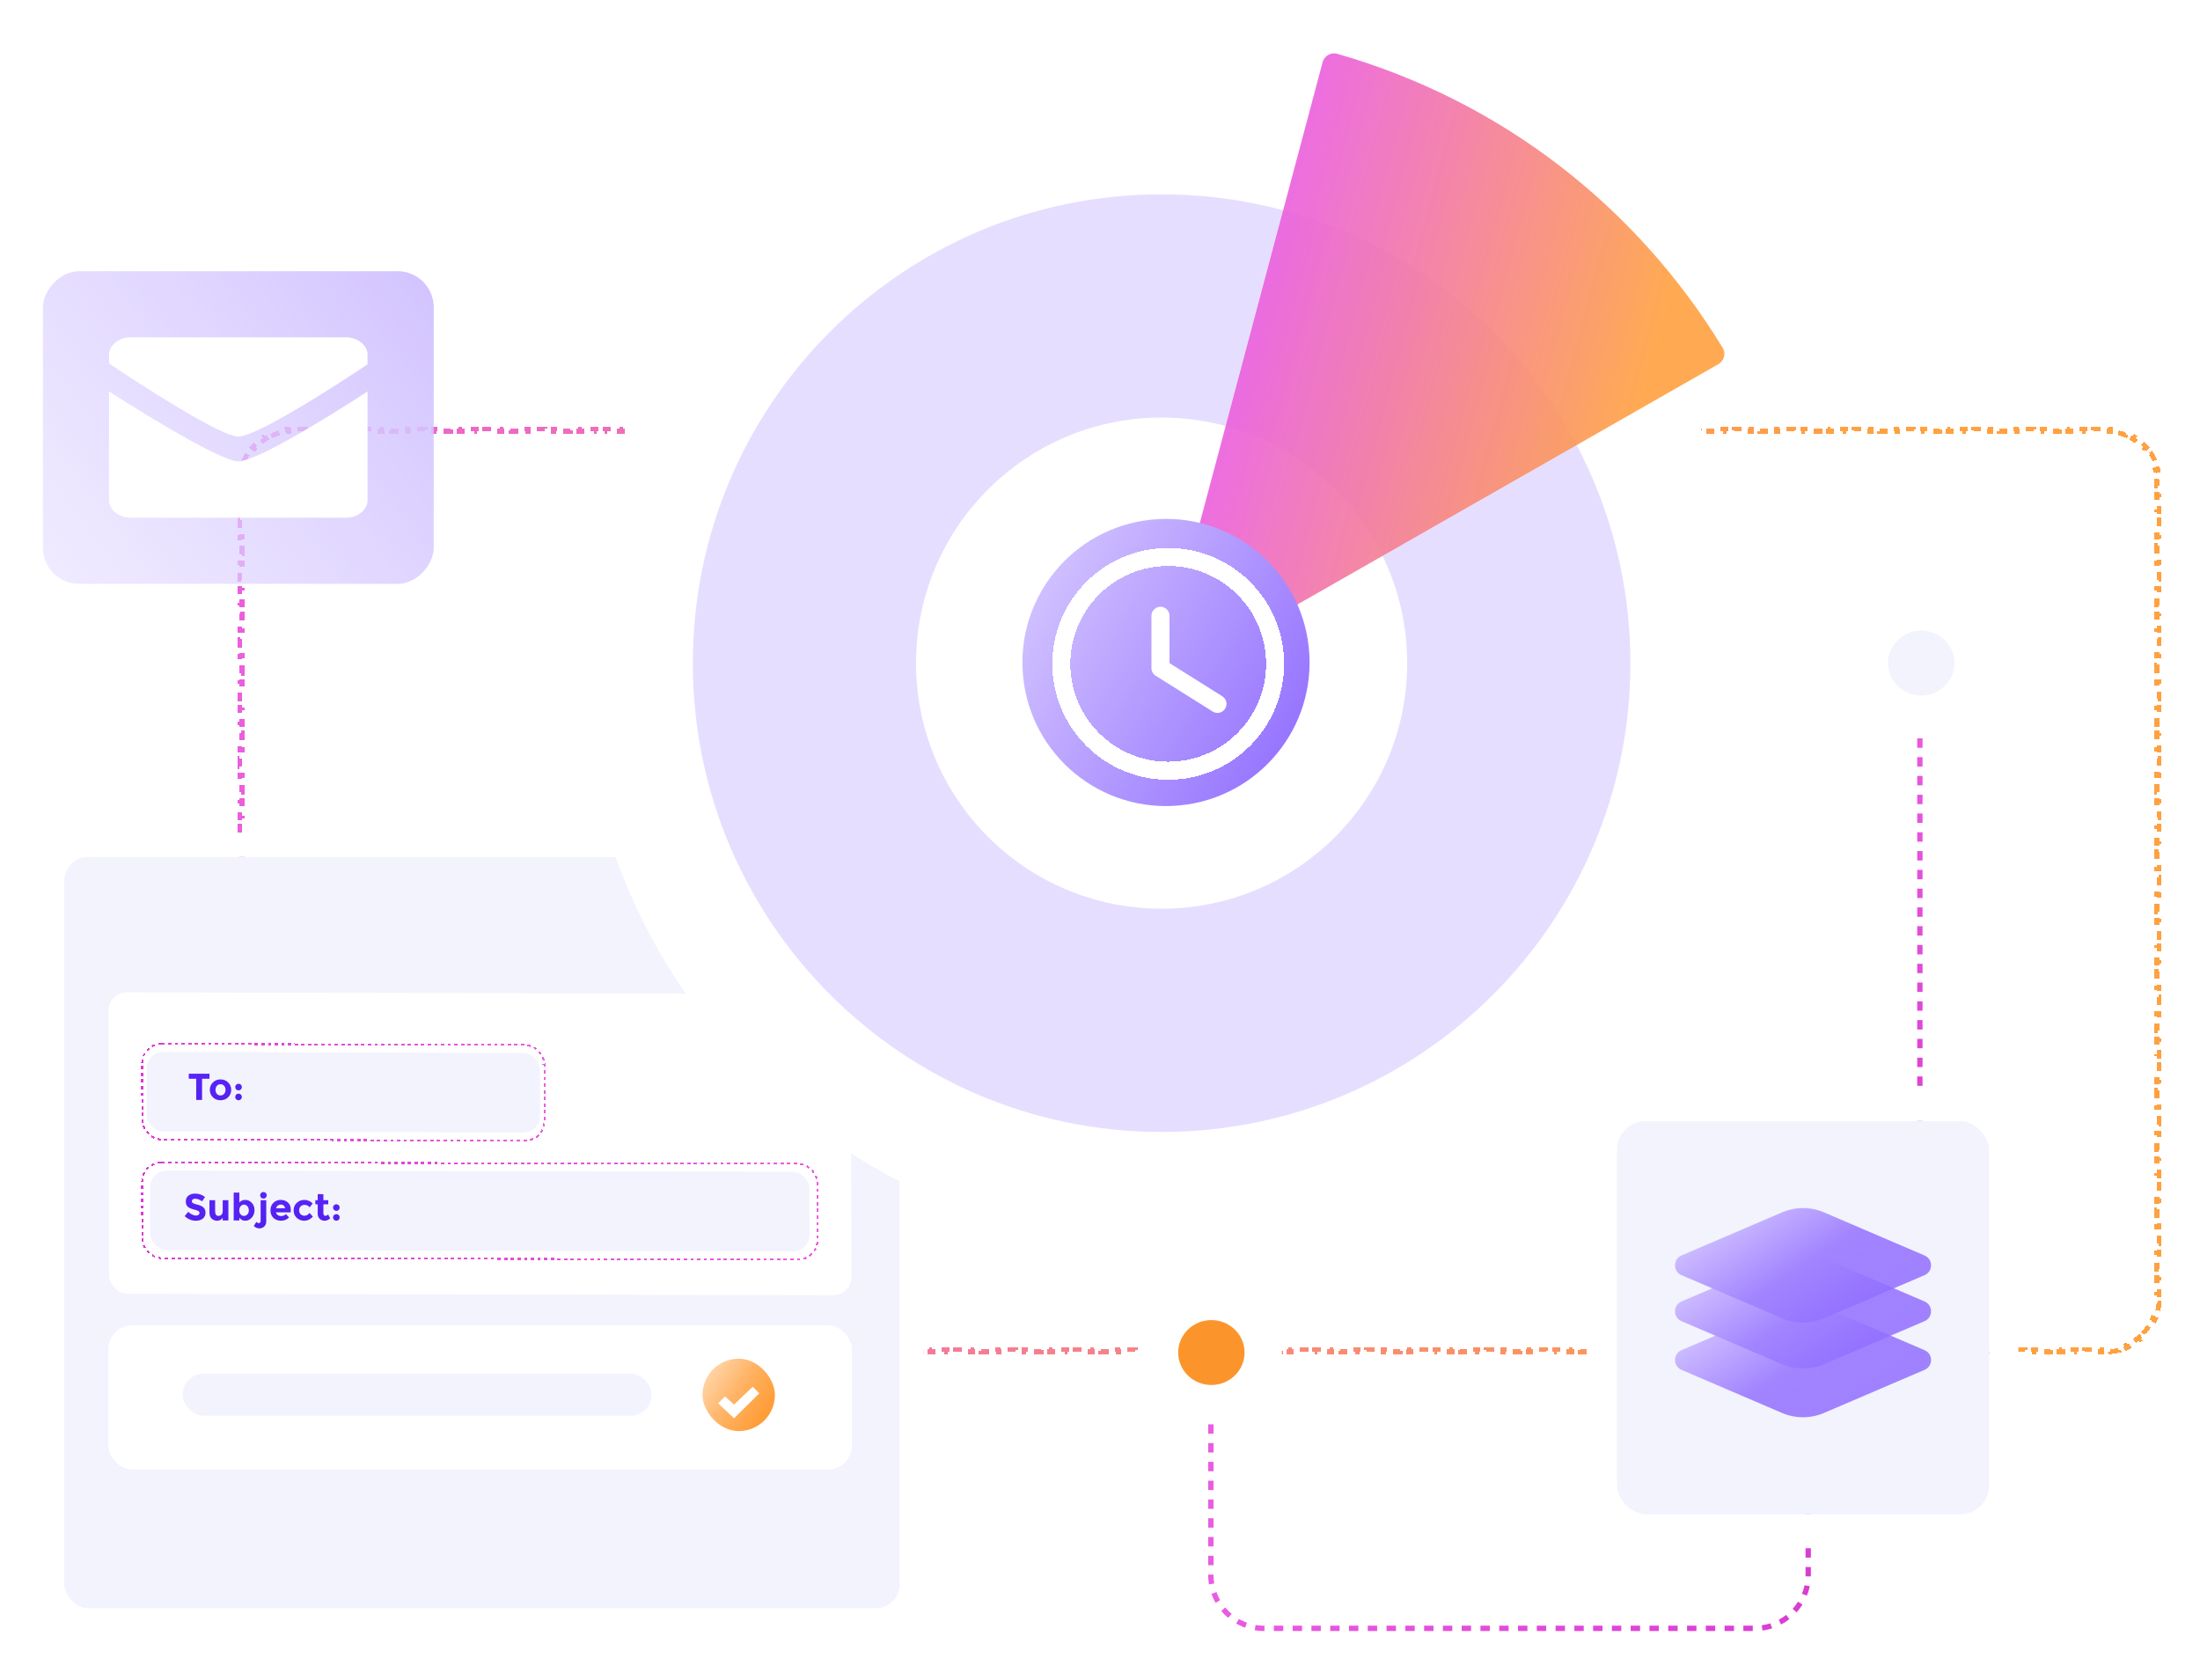 <svg width="410" height="313" viewBox="0 0 410 313" fill="none" xmlns="http://www.w3.org/2000/svg">
<g filter="url(#filter0_d_332_979)">
<path d="M44.934 244.368C44.816 243.872 44.735 243.361 44.694 242.839L45.145 242.804C45.126 242.56 45.116 242.314 45.116 242.065V241.272H44.664V239.685H45.116V238.099H44.664V236.513H45.116V234.926H44.664V233.34H45.116V231.754H44.664V230.167H45.116V228.581H44.664V226.995H45.116V225.408H44.664V223.822H45.116V222.236H44.664V220.649H45.116V219.063H44.664V217.477H45.116V215.89H44.664V214.304H45.116V212.718H44.664V211.131H45.116V209.545H44.664V207.959H45.116V206.372H44.664V204.786H45.116V203.2H44.664V201.613H45.116V200.027H44.664V198.441H45.116V196.854H44.664V195.268H45.116V193.682H44.664V192.095H45.116V190.509H44.664V188.923H45.116V187.336H44.664V185.75H45.116V184.164H44.664V182.577H45.116V180.991H44.664V179.405H45.116V177.818H44.664V176.232H45.116V174.646H44.664V173.059H45.116V171.473H44.664V169.887H45.116V168.3H44.664V166.714H45.116V165.128H44.664V163.541H45.116V161.955H44.664V160.369H45.116V158.782H44.664V157.196H45.116V155.61H44.664V154.023H45.116V152.437H44.664V150.851H45.116V149.264H44.664V147.678H45.116V146.092H44.664V144.505H45.116V142.919H44.664V141.333H45.116V139.746H44.664V138.16H45.116V136.574H44.664V134.987H45.116V133.401H44.664V131.815H45.116V130.228H44.664V128.642H45.116V127.056H44.664V125.469H45.116V123.883H44.664V122.297H45.116V120.71H44.664V119.124H45.116V117.538H44.664V115.951H45.116V114.365H44.664V112.779H45.116V111.192H44.664V109.606H45.116V108.02H44.664V106.433H45.116V104.847H44.664V103.261H45.116V101.674H44.664V100.088H45.116V98.502H44.664V96.915H45.116V95.329H44.664V93.743H45.116V92.156H44.664V90.57H45.116V89.777C45.116 89.528 45.126 89.281 45.145 89.037L44.694 89.002C44.735 88.481 44.816 87.97 44.934 87.474L45.374 87.579C45.49 87.096 45.643 86.627 45.83 86.175L45.412 86.002C45.611 85.523 45.847 85.062 46.116 84.624L46.501 84.861C46.76 84.44 47.051 84.04 47.37 83.666L47.026 83.373C47.362 82.98 47.728 82.614 48.121 82.278L48.415 82.622C48.788 82.303 49.188 82.012 49.609 81.753L49.372 81.368C49.81 81.099 50.271 80.863 50.75 80.664L50.923 81.082C51.375 80.895 51.844 80.742 52.327 80.626L52.222 80.186C52.718 80.068 53.228 79.987 53.751 79.946L53.785 80.397C54.029 80.378 54.276 80.368 54.525 80.368H55.323V79.916H56.917V80.368H58.511V79.916H60.106V80.368H61.7V79.916H63.294V80.368H64.889V79.916H66.483V80.368H68.077V79.916H69.672V80.368H71.266V79.916H72.86V80.368H74.455V79.916H76.049V80.368H77.643V79.916H79.238V80.368H80.832V79.916H82.426V80.368H84.021V79.916H85.615V80.368H87.209V79.916H88.804V80.368H90.398V79.916H91.992V80.368H93.587V79.916H95.181V80.368H96.775V79.916H98.37V80.368H99.964V79.916H101.558V80.368H103.153V79.916H104.747V80.368H106.341V79.916H107.936V80.368H109.53V79.916H111.124V80.368H112.719V79.916H114.313V80.368H115.907V79.916H117.502V80.368H119.096V79.916H120.69V80.368H122.285V79.916H123.879V80.368H125.473V79.916H127.068V80.368H128.662V79.916H130.256V80.368H131.851V79.916H133.445V80.368H135.039V79.916H136.634V80.368H138.228V79.916H139.822V80.368H141.417V79.916H143.011V80.368H144.605V79.916H146.2V80.368H147.794V79.916H149.388V80.368H150.983V79.916H152.577V80.368H154.171V79.916H155.766V80.368H157.36V79.916H158.954V80.368H160.549V79.916H162.143V80.368H163.737V79.916H165.332V80.368H166.926V79.916H168.52V80.368H170.115V79.916H171.709V80.368H173.303V79.916H174.898V80.368H176.492V79.916H178.086V80.368H179.681V79.916H181.275V80.368H182.87V79.916H184.464V80.368H186.058V79.916H187.653V80.368H189.247V79.916H190.841V80.368H192.436V79.916H194.03V80.368H195.624V79.916H197.219V80.368H198.813V79.916H200.407V80.368H202.002V79.916H203.596V80.368H205.19V79.916H206.785V80.368H208.379V79.916H209.973V80.368H211.568V79.916H213.162V80.368H214.756V79.916H216.351V80.368H217.945V79.916H219.539V80.368H221.134V79.916H222.728V80.368H224.322V79.916H225.917V80.368H227.511V79.916H229.106V80.368H230.7V79.916H232.294V80.368H233.889V79.916H235.483V80.368H237.077V79.916H238.672V80.368H240.266V79.916H241.86V80.368H243.455V79.916H245.049V80.368H246.643V79.916H248.238V80.368H249.832V79.916H251.426V80.368H253.021V79.916H254.615V80.368H256.209V79.916H257.804V80.368H259.398V79.916H260.992V80.368H262.587V79.916H264.181V80.368H265.775V79.916H267.37V80.368H268.964V79.916H270.559V80.368H272.153V79.916H273.747V80.368H275.342V79.916H276.936V80.368H278.53V79.916H280.125V80.368H281.719V79.916H283.313V80.368H284.908V79.916H286.502V80.368H288.096V79.916H289.691V80.368H291.285V79.916H292.879V80.368H294.474V79.916H296.068V80.368H297.662V79.916H299.257V80.368H300.851V79.916H302.445V80.368H304.04V79.916H305.634V80.368H307.228V79.916H308.823V80.368H310.417V79.916H312.011V80.368H313.606V79.916H315.2V80.368H316.794V79.916H318.389V80.368H319.983V79.916H321.578V80.368H323.172V79.916H324.766V80.368H326.361V79.916H327.955V80.368H329.549V79.916H331.144V80.368H332.738V79.916H334.332V80.368H335.927V79.916H337.521V80.368H339.115V79.916H340.71V80.368H342.304V79.916H343.898V80.368H345.493V79.916H347.087V80.368H348.681V79.916H350.276V80.368H351.87V79.916H353.464V80.368H355.059V79.916H356.653V80.368H358.247V79.916H359.842V80.368H361.436V79.916H363.031V80.368H364.625V79.916H366.219V80.368H367.814V79.916H369.408V80.368H371.002V79.916H372.597V80.368H374.191V79.916H375.785V80.368H377.38V79.916H378.974V80.368H380.568V79.916H382.163V80.368H383.757V79.916H385.351V80.368H386.946V79.916H388.54V80.368H390.134V79.916H391.729V80.368H392.526C392.775 80.368 393.021 80.378 393.265 80.397L393.3 79.946C393.822 79.987 394.333 80.068 394.829 80.186L394.724 80.626C395.207 80.742 395.676 80.895 396.127 81.082L396.301 80.664C396.78 80.863 397.241 81.099 397.679 81.368L397.442 81.753C397.863 82.012 398.262 82.303 398.636 82.622L398.93 82.278C399.323 82.614 399.689 82.98 400.024 83.373L399.681 83.667C400 84.04 400.291 84.44 400.55 84.861L400.935 84.624C401.204 85.062 401.44 85.523 401.638 86.002L401.221 86.175C401.408 86.627 401.561 87.096 401.677 87.579L402.116 87.474C402.235 87.97 402.316 88.481 402.357 89.002L401.906 89.037C401.925 89.281 401.935 89.528 401.935 89.777V90.57H402.387V92.156H401.935V93.743H402.387V95.329H401.935V96.915H402.387V98.502H401.935V100.088H402.387V101.674H401.935V103.261H402.387V104.847H401.935V106.433H402.387V108.02H401.935V109.606H402.387V111.192H401.935V112.779H402.387V114.365H401.935V115.951H402.387V117.538H401.935V119.124H402.387V120.71H401.935V122.297H402.387V123.883H401.935V125.469H402.387V127.056H401.935V128.642H402.387V130.228H401.935V131.815H402.387V133.401H401.935V134.987H402.387V136.574H401.935V138.16H402.387V139.746H401.935V141.333H402.387V142.919H401.935V144.505H402.387V146.092H401.935V147.678H402.387V149.264H401.935V150.851H402.387V152.437H401.935V154.023H402.387V155.61H401.935V157.196H402.387V158.782H401.935V160.369H402.387V161.955H401.935V163.541H402.387V165.128H401.935V166.714H402.387V168.3H401.935V169.887H402.387V171.473H401.935V173.059H402.387V174.646H401.935V176.232H402.387V177.818H401.935V179.405H402.387V180.991H401.935V182.577H402.387V184.164H401.935V185.75H402.387V187.336H401.935V188.923H402.387V190.509H401.935V192.095H402.387V193.682H401.935V195.268H402.387V196.854H401.935V198.441H402.387V200.027H401.935V201.613H402.387V203.2H401.935V204.786H402.387V206.372H401.935V207.959H402.387V209.545H401.935V211.131H402.387V212.718H401.935V214.304H402.387V215.89H401.935V217.477H402.387V219.063H401.935V220.649H402.387V222.236H401.935V223.822H402.387V225.408H401.935V226.995H402.387V228.581H401.935V230.167H402.387V231.754H401.935V233.34H402.387V234.926H401.935V236.513H402.387V238.099H401.935V239.685H402.387V241.272H401.935V242.065C401.935 242.314 401.925 242.56 401.906 242.804L402.357 242.839C402.316 243.361 402.235 243.872 402.116 244.368L401.677 244.263C401.561 244.746 401.408 245.215 401.221 245.666L401.638 245.839C401.44 246.319 401.204 246.78 400.935 247.218L400.55 246.981C400.291 247.402 400 247.801 399.681 248.175L400.024 248.469C399.689 248.862 399.323 249.228 398.93 249.563L398.636 249.22C398.262 249.539 397.863 249.83 397.442 250.088L397.679 250.474C397.241 250.743 396.78 250.979 396.301 251.177L396.127 250.76C395.676 250.947 395.207 251.1 394.724 251.215L394.829 251.655C394.333 251.774 393.822 251.855 393.3 251.896L393.265 251.445C393.021 251.464 392.775 251.473 392.526 251.473H391.728V251.926H390.134V251.473H388.539V251.926H386.945V251.473H385.351V251.926H383.756V251.473H382.162V251.926H380.568V251.473H378.973V251.926H377.379V251.473H375.785V251.926H374.19V251.473H372.596V251.926H371.002V251.473H369.408V251.926H367.813V251.473H366.219V251.926H364.625V251.473H363.03V251.926H361.436V251.473H359.842V251.926H358.247V251.473H356.653V251.926H355.059V251.473H353.464V251.926H351.87V251.473H350.276V251.926H348.681V251.473H347.087V251.926H345.493V251.473H343.898V251.926H342.304V251.473H340.71V251.926H339.115V251.473H337.521V251.926H335.927V251.473H334.332V251.926H332.738V251.473H331.144V251.926H329.549V251.473H327.955V251.926H326.361V251.473H324.766V251.926H323.172V251.473H321.578V251.926H319.983V251.473H318.389V251.926H316.795V251.473H315.2V251.926H313.606V251.473H312.012V251.926H310.417V251.473H308.823V251.926H307.229V251.473H305.634V251.926H304.04V251.473H302.446V251.926H300.851V251.473H299.257V251.926H297.663V251.473H296.068V251.926H294.474V251.473H292.88V251.926H291.285V251.473H289.691V251.926H288.096V251.473H286.502V251.926H284.908V251.473H283.313V251.926H281.719V251.473H280.125V251.926H278.53V251.473H276.936V251.926H275.342V251.473H273.747V251.926H272.153V251.473H270.559V251.926H268.964V251.473H267.37V251.926H265.776V251.473H264.181V251.926H262.587V251.473H260.993V251.926H259.398V251.473H257.804V251.926H256.21V251.473H254.615V251.926H253.021V251.473H251.427V251.926H249.832V251.473H248.238V251.926H246.643V251.473H245.049V251.926H243.455V251.473H241.86V251.926H240.266V251.473H238.672V251.926H237.077V251.473H235.483V251.926H233.889V251.473H232.294V251.926H230.7V251.473H229.106V251.926H227.511V251.473H225.917V251.926H224.323V251.473H222.728V251.926H221.134V251.473H219.54V251.926H217.945V251.473H216.351V251.926H214.757V251.473H213.162V251.926H211.568V251.473H209.974V251.926H208.379V251.473H206.785V251.926H205.191V251.473H203.596V251.926H202.002V251.473H200.407V251.926H198.813V251.473H197.219V251.926H195.624V251.473H194.03V251.926H192.436V251.473H190.841V251.926H189.247V251.473H187.653V251.926H186.058V251.473H184.464V251.926H182.87V251.473H181.275V251.926H179.681V251.473H178.087V251.926H176.492V251.473H174.898V251.926H173.304V251.473H171.709V251.926H170.115V251.473H168.521V251.926H166.926V251.473H165.332V251.926H163.738V251.473H162.143V251.926H160.549V251.473H158.955V251.926H157.36V251.473H155.766V251.926H154.171V251.473H152.577V251.926H150.983V251.473H149.388V251.926H147.794V251.473H146.2V251.926H144.605V251.473H143.011V251.926H141.417V251.473H139.822V251.926H138.228V251.473H136.634V251.926H135.039V251.473H133.445V251.926H131.851V251.473H130.256V251.926H128.662V251.473H127.068V251.926H125.473V251.473H123.879V251.926H122.285V251.473H120.69V251.926H119.096V251.473H117.502V251.926H115.907V251.473H114.313V251.926H112.719V251.473H111.124V251.926H109.53V251.473H107.935V251.926H106.341V251.473H104.747V251.926H103.152V251.473H101.558V251.926H99.964V251.473H98.369V251.926H96.775V251.473H95.181V251.926H93.586V251.473H91.992V251.926H90.398V251.473H88.803V251.926H87.209V251.473H85.615V251.926H84.02V251.473H82.426V251.926H80.832V251.473H79.237V251.926H77.643V251.473H76.049V251.926H74.454V251.473H72.86V251.926H71.266V251.473H69.671V251.926H68.077V251.473H66.483V251.926H64.888V251.473H63.294V251.926H61.7V251.473H60.105V251.926H58.511V251.473H56.916V251.926H55.322V251.473H54.525C54.276 251.473 54.029 251.464 53.785 251.445L53.751 251.896C53.228 251.855 52.718 251.774 52.222 251.655L52.327 251.215C51.844 251.1 51.375 250.947 50.923 250.76L50.75 251.177C50.271 250.979 49.81 250.743 49.372 250.474L49.609 250.088C49.188 249.83 48.788 249.539 48.415 249.22L48.121 249.563C47.728 249.228 47.362 248.862 47.026 248.469L47.37 248.175C47.051 247.801 46.76 247.402 46.501 246.981L46.116 247.218C45.847 246.78 45.611 246.319 45.412 245.839L45.83 245.666C45.643 245.215 45.49 244.746 45.374 244.263L44.934 244.368Z" stroke="url(#paint0_linear_332_979)" stroke-width="0.904" stroke-dasharray="1.59 1.59" shape-rendering="crispEdges"/>
</g>
<rect width="72.824" height="58.259" rx="6.722" transform="matrix(-1 0 0 1 80.828 50.541)" fill="url(#paint1_linear_332_979)"/>
<path d="M68.495 72.961C68.495 79.828 68.495 86.693 68.495 93.56C68.482 93.596 68.463 93.63 68.456 93.667C68.442 93.731 68.438 93.797 68.421 93.86C68.294 94.324 68.064 94.735 67.746 95.098C67.345 95.553 66.856 95.887 66.296 96.122C65.698 96.371 65.072 96.476 64.423 96.476C51.08 96.475 37.737 96.475 24.393 96.474C24.186 96.474 23.979 96.463 23.774 96.442C23.044 96.368 22.372 96.13 21.768 95.718C21.155 95.298 20.696 94.756 20.453 94.053C20.384 93.857 20.32 93.661 20.32 93.443C20.324 86.721 20.323 79.999 20.323 73.277C20.323 73.211 20.322 73.145 20.328 73.08C20.331 73.051 20.352 73.026 20.372 72.983C20.48 73.05 20.575 73.109 20.669 73.169C24.646 75.709 28.666 78.182 32.756 80.543C34.551 81.579 36.361 82.587 38.204 83.537C39.35 84.127 40.507 84.695 41.699 85.192C42.276 85.432 42.862 85.647 43.465 85.819C44.07 85.993 44.671 86.01 45.281 85.85C45.661 85.75 46.038 85.64 46.407 85.508C47.329 85.179 48.221 84.781 49.103 84.361C50.762 83.573 52.377 82.707 53.978 81.813C56.646 80.323 59.266 78.754 61.865 77.151C64.023 75.82 66.165 74.463 68.289 73.078C68.354 73.037 68.425 73 68.495 72.961Z" fill="white"/>
<path d="M68.496 65.792C68.496 66.488 68.496 67.184 68.496 67.879C68.412 67.944 68.331 68.011 68.244 68.071C66.289 69.373 64.321 70.654 62.337 71.915C59.57 73.673 56.781 75.397 53.938 77.035C52.413 77.913 50.873 78.767 49.298 79.555C48.383 80.012 47.458 80.449 46.501 80.817C45.991 81.013 45.475 81.19 44.937 81.293C44.681 81.342 44.421 81.376 44.162 81.333C43.946 81.298 43.729 81.255 43.517 81.2C42.929 81.047 42.367 80.822 41.812 80.583C40.65 80.085 39.526 79.511 38.412 78.917C36.748 78.028 35.115 77.085 33.495 76.12C30.928 74.592 28.397 73.005 25.884 71.391C24.081 70.233 22.288 69.058 20.507 67.867C20.306 67.733 20.327 67.767 20.326 67.534C20.324 67.016 20.327 66.498 20.324 65.979C20.323 65.801 20.344 65.632 20.396 65.458C20.528 65.009 20.747 64.609 21.056 64.256C21.584 63.65 22.253 63.262 23.026 63.039C23.498 62.903 23.981 62.865 24.47 62.865C37.76 62.867 51.049 62.866 64.339 62.867C64.466 62.867 64.592 62.868 64.719 62.872C65.293 62.89 65.842 63.016 66.365 63.246C67.057 63.55 67.632 63.997 68.042 64.63C68.258 64.964 68.424 65.321 68.464 65.723C68.466 65.747 68.485 65.769 68.496 65.792Z" fill="white"/>
<g filter="url(#filter1_d_332_979)">
<rect x="11.961" y="158.934" width="155.732" height="140.046" rx="4.481" fill="#F2F3FD"/>
<rect x="9.72" y="156.693" width="160.213" height="144.528" rx="6.722" stroke="white" stroke-width="4.481"/>
</g>
<g filter="url(#filter2_d_332_979)">
<rect x="20.18" y="246.217" width="138.586" height="26.902" rx="4.481" fill="white"/>
</g>
<rect x="56.773" y="281.055" width="66.102" height="7.843" rx="3.361" fill="#F2F3FD"/>
<g filter="url(#filter3_d_332_979)">
<rect width="138.376" height="56.168" rx="3.441" transform="matrix(1 0.002 0.002 1 20.211 184.611)" fill="white"/>
</g>
<rect width="73.302" height="14.822" rx="3.097" transform="matrix(1 0.003 0.001 1 27.32 196.02)" fill="#F2F3FD"/>
<g filter="url(#filter4_d_332_979)">
<rect x="0.175" y="0.176" width="74.958" height="17.833" rx="3.622" transform="matrix(1 0.003 0.001 1 26.312 194.335)" stroke="url(#paint2_linear_332_979)" stroke-width="0.35" stroke-dasharray="0.62 0.62" shape-rendering="crispEdges"/>
</g>
<rect width="122.849" height="14.822" rx="3.097" transform="matrix(1 0.002 0.001 1 27.992 218.135)" fill="#F2F3FD"/>
<g filter="url(#filter5_d_332_979)">
<rect x="0.175" y="0.175" width="125.86" height="17.833" rx="3.622" transform="matrix(1 0.002 0.001 1 26.312 216.451)" stroke="url(#paint3_linear_332_979)" stroke-width="0.35" stroke-dasharray="0.62 0.62" shape-rendering="crispEdges"/>
</g>
<path d="M37.658 201.033V204.98H36.566V201.033H35.18V200.088H39.044V201.033H37.658ZM40.162 203.098C40.162 203.406 40.249 203.658 40.421 203.854C40.599 204.045 40.823 204.141 41.093 204.141C41.368 204.141 41.592 204.045 41.765 203.854C41.942 203.658 42.031 203.406 42.031 203.098C42.031 202.79 41.942 202.538 41.765 202.342C41.592 202.146 41.368 202.048 41.093 202.048C40.823 202.048 40.599 202.146 40.421 202.342C40.249 202.538 40.162 202.79 40.162 203.098ZM43.088 203.098C43.088 203.644 42.899 204.103 42.521 204.477C42.143 204.85 41.667 205.036 41.093 205.036C40.524 205.036 40.05 204.85 39.672 204.477C39.294 204.103 39.105 203.644 39.105 203.098C39.105 202.552 39.294 202.092 39.672 201.719C40.05 201.341 40.524 201.152 41.093 201.152C41.667 201.152 42.143 201.341 42.521 201.719C42.899 202.092 43.088 202.552 43.088 203.098ZM44.015 204.861C43.898 204.74 43.84 204.593 43.84 204.421C43.84 204.248 43.898 204.103 44.015 203.987C44.136 203.865 44.283 203.805 44.456 203.805C44.628 203.805 44.773 203.865 44.889 203.987C45.011 204.103 45.071 204.248 45.071 204.421C45.071 204.593 45.011 204.74 44.889 204.861C44.773 204.978 44.628 205.036 44.456 205.036C44.283 205.036 44.136 204.978 44.015 204.861ZM44.015 203.021C43.898 202.899 43.84 202.752 43.84 202.58C43.84 202.407 43.898 202.263 44.015 202.146C44.136 202.025 44.283 201.964 44.456 201.964C44.628 201.964 44.773 202.025 44.889 202.146C45.011 202.263 45.071 202.407 45.071 202.58C45.071 202.752 45.011 202.899 44.889 203.021C44.773 203.137 44.628 203.196 44.456 203.196C44.283 203.196 44.136 203.137 44.015 203.021Z" fill="url(#paint4_linear_332_979)"/>
<path d="M36.341 223.388C36.159 223.388 36.014 223.433 35.907 223.521C35.804 223.605 35.753 223.72 35.753 223.864C35.753 224.004 35.816 224.116 35.942 224.2C36.072 224.284 36.369 224.384 36.831 224.501C37.297 224.613 37.659 224.783 37.916 225.012C38.172 225.241 38.3 225.574 38.3 226.013C38.3 226.451 38.135 226.808 37.803 227.084C37.477 227.354 37.045 227.49 36.509 227.49C35.734 227.49 35.037 227.203 34.416 226.629L35.067 225.831C35.594 226.293 36.082 226.524 36.53 226.524C36.73 226.524 36.887 226.482 36.999 226.398C37.115 226.309 37.174 226.192 37.174 226.048C37.174 225.899 37.113 225.782 36.992 225.698C36.87 225.609 36.63 225.521 36.271 225.432C35.702 225.297 35.284 225.122 35.018 224.907C34.757 224.688 34.626 224.347 34.626 223.885C34.626 223.419 34.792 223.059 35.123 222.807C35.459 222.555 35.877 222.429 36.376 222.429C36.702 222.429 37.029 222.485 37.355 222.597C37.682 222.709 37.967 222.868 38.209 223.073L37.657 223.871C37.232 223.549 36.793 223.388 36.341 223.388ZM41.505 225.698V223.668H42.562V227.434H41.505V226.937C41.244 227.305 40.905 227.49 40.49 227.49C40.079 227.49 39.734 227.361 39.454 227.105C39.174 226.843 39.034 226.458 39.034 225.95V223.668H40.091V225.719C40.091 226.297 40.303 226.587 40.728 226.587C40.938 226.587 41.12 226.512 41.274 226.363C41.428 226.209 41.505 225.987 41.505 225.698ZM45.723 223.605C46.18 223.605 46.579 223.785 46.919 224.144C47.26 224.499 47.431 224.956 47.431 225.516C47.431 226.076 47.255 226.545 46.906 226.923C46.556 227.301 46.157 227.49 45.709 227.49C45.266 227.49 44.897 227.305 44.603 226.937V227.434H43.553V222.24H44.603V224.088C44.892 223.766 45.266 223.605 45.723 223.605ZM44.589 225.558C44.589 225.861 44.673 226.111 44.841 226.307C45.014 226.498 45.221 226.594 45.464 226.594C45.706 226.594 45.919 226.498 46.101 226.307C46.283 226.111 46.374 225.861 46.374 225.558C46.374 225.255 46.285 225 46.108 224.795C45.93 224.59 45.718 224.487 45.471 224.487C45.224 224.487 45.014 224.59 44.841 224.795C44.673 224.996 44.589 225.25 44.589 225.558ZM48.571 227.504V223.661H49.621V227.588C49.621 227.998 49.495 228.322 49.243 228.56C48.996 228.798 48.69 228.917 48.326 228.917C47.967 228.917 47.624 228.768 47.298 228.469L47.781 227.693C47.92 227.856 48.077 227.938 48.249 227.938C48.343 227.938 48.42 227.9 48.48 227.826C48.541 227.756 48.571 227.648 48.571 227.504ZM48.655 223.192C48.539 223.071 48.48 222.924 48.48 222.751C48.48 222.579 48.539 222.434 48.655 222.317C48.777 222.196 48.924 222.135 49.096 222.135C49.269 222.135 49.414 222.196 49.53 222.317C49.651 222.434 49.712 222.579 49.712 222.751C49.712 222.924 49.651 223.071 49.53 223.192C49.414 223.309 49.269 223.367 49.096 223.367C48.924 223.367 48.777 223.309 48.655 223.192ZM53.875 226.888C53.45 227.289 52.951 227.49 52.377 227.49C51.808 227.49 51.337 227.315 50.963 226.965C50.59 226.61 50.404 226.136 50.404 225.544C50.404 224.951 50.593 224.48 50.97 224.13C51.353 223.78 51.803 223.605 52.321 223.605C52.839 223.605 53.278 223.762 53.637 224.074C54.001 224.387 54.183 224.816 54.183 225.362V225.922H51.439C51.472 226.127 51.579 226.295 51.761 226.426C51.943 226.556 52.148 226.622 52.377 226.622C52.746 226.622 53.049 226.498 53.287 226.251L53.875 226.888ZM53.119 225.173C53.096 224.949 53.012 224.776 52.867 224.655C52.722 224.534 52.545 224.473 52.335 224.473C52.13 224.473 51.941 224.536 51.768 224.662C51.596 224.788 51.495 224.958 51.467 225.173H53.119ZM56.746 226.559C57.096 226.559 57.41 226.384 57.691 226.034L58.313 226.734C57.828 227.238 57.303 227.49 56.739 227.49C56.174 227.49 55.696 227.312 55.304 226.958C54.917 226.598 54.723 226.132 54.723 225.558C54.723 224.979 54.919 224.51 55.311 224.151C55.708 223.787 56.176 223.605 56.718 223.605C56.988 223.605 57.261 223.661 57.536 223.773C57.816 223.885 58.061 224.051 58.271 224.27L57.725 224.984C57.604 224.839 57.455 224.727 57.278 224.648C57.105 224.569 56.932 224.529 56.76 224.529C56.484 224.529 56.246 224.62 56.046 224.802C55.85 224.979 55.752 225.229 55.752 225.551C55.752 225.868 55.85 226.115 56.046 226.293C56.246 226.47 56.48 226.559 56.746 226.559ZM60.266 224.424V226.111C60.266 226.255 60.304 226.37 60.378 226.454C60.453 226.533 60.541 226.573 60.644 226.573C60.84 226.573 61.006 226.484 61.141 226.307L61.533 227.042C61.206 227.34 60.861 227.49 60.497 227.49C60.138 227.49 59.832 227.371 59.58 227.133C59.333 226.895 59.209 226.57 59.209 226.16V224.424H58.769V223.668H59.209V222.541H60.266V223.668H61.176V224.424H60.266ZM62.243 227.315C62.126 227.193 62.068 227.046 62.068 226.874C62.068 226.701 62.126 226.556 62.243 226.44C62.364 226.318 62.511 226.258 62.684 226.258C62.856 226.258 63.001 226.318 63.118 226.44C63.239 226.556 63.3 226.701 63.3 226.874C63.3 227.046 63.239 227.193 63.118 227.315C63.001 227.431 62.856 227.49 62.684 227.49C62.511 227.49 62.364 227.431 62.243 227.315ZM62.243 225.474C62.126 225.353 62.068 225.206 62.068 225.033C62.068 224.86 62.126 224.716 62.243 224.599C62.364 224.478 62.511 224.417 62.684 224.417C62.856 224.417 63.001 224.478 63.118 224.599C63.239 224.716 63.3 224.86 63.3 225.033C63.3 225.206 63.239 225.353 63.118 225.474C63.001 225.591 62.856 225.649 62.684 225.649C62.511 225.649 62.364 225.591 62.243 225.474Z" fill="url(#paint5_linear_332_979)"/>
<g filter="url(#filter6_d_332_979)">
<path d="M325.687 122.835C325.687 183.148 277.038 232.041 217.027 232.041C157.016 232.041 108.367 183.148 108.367 122.835C108.367 62.522 157.016 13.629 217.027 13.629C277.038 13.629 325.687 62.522 325.687 122.835Z" fill="white"/>
</g>
<g opacity="0.85" filter="url(#filter7_d_332_979)">
<path fill-rule="evenodd" clip-rule="evenodd" d="M216.482 210.2C264.732 210.2 303.847 171.086 303.847 122.835C303.847 74.585 264.732 35.471 216.482 35.471C168.232 35.471 129.117 74.585 129.117 122.835C129.117 171.086 168.232 210.2 216.482 210.2ZM216.482 168.598C241.756 168.598 262.244 148.109 262.244 122.836C262.244 97.562 241.756 77.073 216.482 77.073C191.208 77.073 170.719 97.562 170.719 122.836C170.719 148.109 191.208 168.598 216.482 168.598Z" fill="#E2D8FF"/>
</g>
<g opacity="0.9" filter="url(#filter8_d_332_979)">
<path d="M320.235 61.149C321.318 60.531 321.688 59.145 321.038 58.08C305.256 32.209 280.307 12.226 249.224 3.308C248.034 2.967 246.804 3.678 246.486 4.874L216.949 115.709C216.437 117.632 218.498 119.222 220.225 118.236L320.235 61.149Z" fill="url(#paint6_linear_332_979)"/>
</g>
<g filter="url(#filter9_d_332_979)">
<path d="M218.699 149.756C233.455 148.983 244.791 136.393 244.018 121.637C243.244 106.881 230.655 95.545 215.898 96.319C201.142 97.092 189.807 109.681 190.58 124.438C191.353 139.194 203.943 150.529 218.699 149.756Z" fill="url(#paint7_linear_332_979)"/>
</g>
<g filter="url(#filter10_d_332_979)">
<path d="M237.604 122.249C238.179 133.233 229.741 142.605 218.756 143.181C207.771 143.756 198.4 135.318 197.824 124.333C197.249 113.349 205.687 103.977 216.671 103.401C227.656 102.826 237.028 111.264 237.604 122.249Z" stroke="white" stroke-width="3.361" shape-rendering="crispEdges"/>
</g>
<path d="M216.266 114.752V124.502L226.89 131.172" stroke="white" stroke-width="3.361" stroke-linecap="round" stroke-linejoin="round"/>
<rect x="121.43" y="263.832" width="87.389" height="7.843" rx="3.921" transform="rotate(-180 121.43 263.832)" fill="#F2F3FD"/>
<g filter="url(#filter11_d_332_979)">
<rect x="130.922" y="253.197" width="13.494" height="13.494" rx="6.747" fill="url(#paint8_linear_332_979)"/>
</g>
<g filter="url(#filter12_d_332_979)">
<path d="M136.794 260.352L135.108 258.84L133.828 260.12L136.794 262.912L141.506 258.259L140.284 257.037L136.794 260.352Z" fill="white"/>
</g>
<g filter="url(#filter13_d_332_979)">
<path d="M357.797 123.601L357.797 224.615" stroke="url(#paint9_linear_332_979)" stroke-width="0.993" stroke-dasharray="1.75 1.75"/>
</g>
<g filter="url(#filter14_d_332_979)">
<path d="M225.66 251.43L225.66 293.522C225.66 299.007 230.106 303.453 235.591 303.453H327.054C332.538 303.453 336.984 299.007 336.984 293.522L336.984 247.342" stroke="url(#paint10_linear_332_979)" stroke-width="0.993" stroke-dasharray="1.75 1.75"/>
</g>
<g filter="url(#filter15_d_332_979)">
<ellipse cx="225.756" cy="251.393" rx="13.139" ry="12.844" fill="white"/>
</g>
<g filter="url(#filter16_d_332_979)">
<path d="M231.944 251.392C231.944 254.732 229.174 257.44 225.757 257.44C222.34 257.44 219.57 254.732 219.57 251.392C219.57 248.052 222.34 245.344 225.757 245.344C229.174 245.344 231.944 248.052 231.944 251.392Z" fill="#FB952B"/>
</g>
<g filter="url(#filter17_d_332_979)">
<ellipse cx="358.053" cy="123.563" rx="13.139" ry="12.844" fill="white"/>
</g>
<path d="M364.241 123.564C364.241 126.904 361.471 129.612 358.054 129.612C354.637 129.612 351.867 126.904 351.867 123.564C351.867 120.223 354.637 117.516 358.054 117.516C361.471 117.516 364.241 120.223 364.241 123.564Z" fill="#F2F3FD"/>
<g filter="url(#filter18_d_332_979)">
<rect x="301.312" y="207.953" width="69.418" height="73.334" rx="5.419" fill="#F2F3FD"/>
<rect x="298.606" y="205.247" width="74.83" height="78.746" rx="8.125" stroke="white" stroke-width="5.412"/>
</g>
<path d="M313.37 255.278C311.758 254.587 311.758 252.303 313.37 251.612L332.089 243.588C334.598 242.513 337.438 242.513 339.946 243.588L358.666 251.612C360.277 252.303 360.277 254.587 358.666 255.278L339.946 263.302C337.438 264.378 334.598 264.378 332.089 263.302L313.37 255.278Z" fill="url(#paint11_linear_332_979)"/>
<path d="M313.37 246.202C311.758 245.511 311.758 243.227 313.37 242.536L332.089 234.512C334.598 233.437 337.438 233.437 339.946 234.512L358.666 242.536C360.277 243.227 360.277 245.511 358.666 246.202L339.946 254.226C337.438 255.301 334.598 255.301 332.089 254.226L313.37 246.202Z" fill="url(#paint12_linear_332_979)"/>
<path d="M313.37 237.63C311.758 236.939 311.758 234.655 313.37 233.964L332.089 225.94C334.598 224.864 337.438 224.864 339.946 225.94L358.666 233.964C360.277 234.655 360.277 236.939 358.666 237.63L339.946 245.654C337.438 246.729 334.598 246.729 332.089 245.654L313.37 237.63Z" fill="url(#paint13_linear_332_979)"/>
<defs>
<filter id="filter0_d_332_979" x="37.268" y="72.52" width="372.518" height="186.801" filterUnits="userSpaceOnUse" color-interpolation-filters="sRGB">
<feFlood flood-opacity="0" result="BackgroundImageFix"/>
<feColorMatrix in="SourceAlpha" type="matrix" values="0 0 0 0 0 0 0 0 0 0 0 0 0 0 0 0 0 0 127 0" result="hardAlpha"/>
<feOffset/>
<feGaussianBlur stdDeviation="3.698"/>
<feComposite in2="hardAlpha" operator="out"/>
<feColorMatrix type="matrix" values="0 0 0 0 1 0 0 0 0 0 0 0 0 0 0.947 0 0 0 0.75 0"/>
<feBlend mode="normal" in2="BackgroundImageFix" result="effect1_dropShadow_332_979"/>
<feBlend mode="normal" in="SourceGraphic" in2="effect1_dropShadow_332_979" result="shape"/>
</filter>
<filter id="filter1_d_332_979" x="0.76" y="148.481" width="178.128" height="162.443" filterUnits="userSpaceOnUse" color-interpolation-filters="sRGB">
<feFlood flood-opacity="0" result="BackgroundImageFix"/>
<feColorMatrix in="SourceAlpha" type="matrix" values="0 0 0 0 0 0 0 0 0 0 0 0 0 0 0 0 0 0 127 0" result="hardAlpha"/>
<feMorphology radius="0.746" operator="dilate" in="SourceAlpha" result="effect1_dropShadow_332_979"/>
<feOffset dy="0.746"/>
<feGaussianBlur stdDeviation="2.985"/>
<feComposite in2="hardAlpha" operator="out"/>
<feColorMatrix type="matrix" values="0 0 0 0 0 0 0 0 0 0 0 0 0 0 0 0 0 0 0.09 0"/>
<feBlend mode="normal" in2="BackgroundImageFix" result="effect1_dropShadow_332_979"/>
<feBlend mode="normal" in="SourceGraphic" in2="effect1_dropShadow_332_979" result="shape"/>
</filter>
<filter id="filter2_d_332_979" x="13.463" y="240.247" width="152.019" height="40.335" filterUnits="userSpaceOnUse" color-interpolation-filters="sRGB">
<feFlood flood-opacity="0" result="BackgroundImageFix"/>
<feColorMatrix in="SourceAlpha" type="matrix" values="0 0 0 0 0 0 0 0 0 0 0 0 0 0 0 0 0 0 127 0" result="hardAlpha"/>
<feMorphology radius="0.746" operator="dilate" in="SourceAlpha" result="effect1_dropShadow_332_979"/>
<feOffset dy="0.746"/>
<feGaussianBlur stdDeviation="2.985"/>
<feComposite in2="hardAlpha" operator="out"/>
<feColorMatrix type="matrix" values="0 0 0 0 0 0 0 0 0 0 0 0 0 0 0 0 0 0 0.09 0"/>
<feBlend mode="normal" in2="BackgroundImageFix" result="effect1_dropShadow_332_979"/>
<feBlend mode="normal" in="SourceGraphic" in2="effect1_dropShadow_332_979" result="shape"/>
</filter>
<filter id="filter3_d_332_979" x="17.36" y="182.076" width="144.171" height="62.114" filterUnits="userSpaceOnUse" color-interpolation-filters="sRGB">
<feFlood flood-opacity="0" result="BackgroundImageFix"/>
<feColorMatrix in="SourceAlpha" type="matrix" values="0 0 0 0 0 0 0 0 0 0 0 0 0 0 0 0 0 0 127 0" result="hardAlpha"/>
<feMorphology radius="0.318" operator="dilate" in="SourceAlpha" result="effect1_dropShadow_332_979"/>
<feOffset dy="0.318"/>
<feGaussianBlur stdDeviation="1.271"/>
<feComposite in2="hardAlpha" operator="out"/>
<feColorMatrix type="matrix" values="0 0 0 0 0 0 0 0 0 0 0 0 0 0 0 0 0 0 0.1 0"/>
<feBlend mode="normal" in2="BackgroundImageFix" result="effect1_dropShadow_332_979"/>
<feBlend mode="normal" in="SourceGraphic" in2="effect1_dropShadow_332_979" result="shape"/>
</filter>
<filter id="filter4_d_332_979" x="23.451" y="191.486" width="81.043" height="24.131" filterUnits="userSpaceOnUse" color-interpolation-filters="sRGB">
<feFlood flood-opacity="0" result="BackgroundImageFix"/>
<feColorMatrix in="SourceAlpha" type="matrix" values="0 0 0 0 0 0 0 0 0 0 0 0 0 0 0 0 0 0 127 0" result="hardAlpha"/>
<feOffset/>
<feGaussianBlur stdDeviation="1.431"/>
<feComposite in2="hardAlpha" operator="out"/>
<feColorMatrix type="matrix" values="0 0 0 0 1 0 0 0 0 0 0 0 0 0 0.947 0 0 0 0.75 0"/>
<feBlend mode="normal" in2="BackgroundImageFix" result="effect1_dropShadow_332_979"/>
<feBlend mode="normal" in="SourceGraphic" in2="effect1_dropShadow_332_979" result="shape"/>
</filter>
<filter id="filter5_d_332_979" x="23.459" y="213.598" width="131.949" height="24.141" filterUnits="userSpaceOnUse" color-interpolation-filters="sRGB">
<feFlood flood-opacity="0" result="BackgroundImageFix"/>
<feColorMatrix in="SourceAlpha" type="matrix" values="0 0 0 0 0 0 0 0 0 0 0 0 0 0 0 0 0 0 127 0" result="hardAlpha"/>
<feOffset/>
<feGaussianBlur stdDeviation="1.431"/>
<feComposite in2="hardAlpha" operator="out"/>
<feColorMatrix type="matrix" values="0 0 0 0 1 0 0 0 0 0 0 0 0 0 0.947 0 0 0 0.75 0"/>
<feBlend mode="normal" in2="BackgroundImageFix" result="effect1_dropShadow_332_979"/>
<feBlend mode="normal" in="SourceGraphic" in2="effect1_dropShadow_332_979" result="shape"/>
</filter>
<filter id="filter6_d_332_979" x="96.954" y="2.216" width="240.146" height="241.238" filterUnits="userSpaceOnUse" color-interpolation-filters="sRGB">
<feFlood flood-opacity="0" result="BackgroundImageFix"/>
<feColorMatrix in="SourceAlpha" type="matrix" values="0 0 0 0 0 0 0 0 0 0 0 0 0 0 0 0 0 0 127 0" result="hardAlpha"/>
<feOffset/>
<feGaussianBlur stdDeviation="5.706"/>
<feComposite in2="hardAlpha" operator="out"/>
<feColorMatrix type="matrix" values="0 0 0 0 0 0 0 0 0 0 0 0 0 0 0 0 0 0 0.11 0"/>
<feBlend mode="normal" in2="BackgroundImageFix" result="effect1_dropShadow_332_979"/>
<feBlend mode="normal" in="SourceGraphic" in2="effect1_dropShadow_332_979" result="shape"/>
</filter>
<filter id="filter7_d_332_979" x="122.395" y="29.495" width="188.171" height="188.175" filterUnits="userSpaceOnUse" color-interpolation-filters="sRGB">
<feFlood flood-opacity="0" result="BackgroundImageFix"/>
<feColorMatrix in="SourceAlpha" type="matrix" values="0 0 0 0 0 0 0 0 0 0 0 0 0 0 0 0 0 0 127 0" result="hardAlpha"/>
<feOffset dy="0.746"/>
<feGaussianBlur stdDeviation="3.361"/>
<feComposite in2="hardAlpha" operator="out"/>
<feColorMatrix type="matrix" values="0 0 0 0 0.885 0 0 0 0 0.848 0 0 0 0 1 0 0 0 1 0"/>
<feBlend mode="normal" in2="BackgroundImageFix" result="effect1_dropShadow_332_979"/>
<feBlend mode="normal" in="SourceGraphic" in2="effect1_dropShadow_332_979" result="shape"/>
</filter>
<filter id="filter8_d_332_979" x="207.904" y="0.982" width="122.418" height="133.24" filterUnits="userSpaceOnUse" color-interpolation-filters="sRGB">
<feFlood flood-opacity="0" result="BackgroundImageFix"/>
<feColorMatrix in="SourceAlpha" type="matrix" values="0 0 0 0 0 0 0 0 0 0 0 0 0 0 0 0 0 0 127 0" result="hardAlpha"/>
<feOffset dy="6.722"/>
<feGaussianBlur stdDeviation="4.481"/>
<feComposite in2="hardAlpha" operator="out"/>
<feColorMatrix type="matrix" values="0 0 0 0 0.904 0 0 0 0 0.513 0 0 0 0 0.178 0 0 0 0.43 0"/>
<feBlend mode="normal" in2="BackgroundImageFix" result="effect1_dropShadow_332_979"/>
<feBlend mode="normal" in="SourceGraphic" in2="effect1_dropShadow_332_979" result="shape"/>
</filter>
<filter id="filter9_d_332_979" x="186.755" y="92.917" width="61.084" height="61.08" filterUnits="userSpaceOnUse" color-interpolation-filters="sRGB">
<feFlood flood-opacity="0" result="BackgroundImageFix"/>
<feColorMatrix in="SourceAlpha" type="matrix" values="0 0 0 0 0 0 0 0 0 0 0 0 0 0 0 0 0 0 127 0" result="hardAlpha"/>
<feMorphology radius="0.42" operator="dilate" in="SourceAlpha" result="effect1_dropShadow_332_979"/>
<feOffset dy="0.42"/>
<feGaussianBlur stdDeviation="1.682"/>
<feComposite in2="hardAlpha" operator="out"/>
<feColorMatrix type="matrix" values="0 0 0 0 0.664 0 0 0 0 0.556 0 0 0 0 1 0 0 0 1 0"/>
<feBlend mode="normal" in2="BackgroundImageFix" result="effect1_dropShadow_332_979"/>
<feBlend mode="normal" in="SourceGraphic" in2="effect1_dropShadow_332_979" result="shape"/>
</filter>
<filter id="filter10_d_332_979" x="192.333" y="98.329" width="50.764" height="50.764" filterUnits="userSpaceOnUse" color-interpolation-filters="sRGB">
<feFlood flood-opacity="0" result="BackgroundImageFix"/>
<feColorMatrix in="SourceAlpha" type="matrix" values="0 0 0 0 0 0 0 0 0 0 0 0 0 0 0 0 0 0 127 0" result="hardAlpha"/>
<feMorphology radius="0.42" operator="dilate" in="SourceAlpha" result="effect1_dropShadow_332_979"/>
<feOffset dy="0.42"/>
<feGaussianBlur stdDeviation="1.682"/>
<feComposite in2="hardAlpha" operator="out"/>
<feColorMatrix type="matrix" values="0 0 0 0 0.664 0 0 0 0 0.556 0 0 0 0 1 0 0 0 1 0"/>
<feBlend mode="normal" in2="BackgroundImageFix" result="effect1_dropShadow_332_979"/>
<feBlend mode="normal" in="SourceGraphic" in2="effect1_dropShadow_332_979" result="shape"/>
</filter>
<filter id="filter11_d_332_979" x="128.444" y="250.72" width="18.447" height="18.449" filterUnits="userSpaceOnUse" color-interpolation-filters="sRGB">
<feFlood flood-opacity="0" result="BackgroundImageFix"/>
<feColorMatrix in="SourceAlpha" type="matrix" values="0 0 0 0 0 0 0 0 0 0 0 0 0 0 0 0 0 0 127 0" result="hardAlpha"/>
<feOffset/>
<feGaussianBlur stdDeviation="1.239"/>
<feComposite in2="hardAlpha" operator="out"/>
<feColorMatrix type="matrix" values="0 0 0 0 1 0 0 0 0 0.796 0 0 0 0 0.556 0 0 0 1 0"/>
<feBlend mode="normal" in2="BackgroundImageFix" result="effect1_dropShadow_332_979"/>
<feBlend mode="normal" in="SourceGraphic" in2="effect1_dropShadow_332_979" result="shape"/>
</filter>
<filter id="filter12_d_332_979" x="131.04" y="255.643" width="13.257" height="11.452" filterUnits="userSpaceOnUse" color-interpolation-filters="sRGB">
<feFlood flood-opacity="0" result="BackgroundImageFix"/>
<feColorMatrix in="SourceAlpha" type="matrix" values="0 0 0 0 0 0 0 0 0 0 0 0 0 0 0 0 0 0 127 0" result="hardAlpha"/>
<feOffset dy="1.394"/>
<feGaussianBlur stdDeviation="1.394"/>
<feComposite in2="hardAlpha" operator="out"/>
<feColorMatrix type="matrix" values="0 0 0 0 0 0 0 0 0 0 0 0 0 0 0 0 0 0 0.1 0"/>
<feBlend mode="normal" in2="BackgroundImageFix" result="effect1_dropShadow_332_979"/>
<feBlend mode="normal" in="SourceGraphic" in2="effect1_dropShadow_332_979" result="shape"/>
</filter>
<filter id="filter13_d_332_979" x="349.177" y="115.482" width="17.24" height="117.254" filterUnits="userSpaceOnUse" color-interpolation-filters="sRGB">
<feFlood flood-opacity="0" result="BackgroundImageFix"/>
<feColorMatrix in="SourceAlpha" type="matrix" values="0 0 0 0 0 0 0 0 0 0 0 0 0 0 0 0 0 0 127 0" result="hardAlpha"/>
<feOffset/>
<feGaussianBlur stdDeviation="4.06"/>
<feComposite in2="hardAlpha" operator="out"/>
<feColorMatrix type="matrix" values="0 0 0 0 1 0 0 0 0 0 0 0 0 0 0.947 0 0 0 0.75 0"/>
<feBlend mode="normal" in2="BackgroundImageFix" result="effect1_dropShadow_332_979"/>
<feBlend mode="normal" in="SourceGraphic" in2="effect1_dropShadow_332_979" result="shape"/>
</filter>
<filter id="filter14_d_332_979" x="217.044" y="239.222" width="128.56" height="72.847" filterUnits="userSpaceOnUse" color-interpolation-filters="sRGB">
<feFlood flood-opacity="0" result="BackgroundImageFix"/>
<feColorMatrix in="SourceAlpha" type="matrix" values="0 0 0 0 0 0 0 0 0 0 0 0 0 0 0 0 0 0 127 0" result="hardAlpha"/>
<feOffset/>
<feGaussianBlur stdDeviation="4.06"/>
<feComposite in2="hardAlpha" operator="out"/>
<feColorMatrix type="matrix" values="0 0 0 0 1 0 0 0 0 0 0 0 0 0 0.947 0 0 0 0.75 0"/>
<feBlend mode="normal" in2="BackgroundImageFix" result="effect1_dropShadow_332_979"/>
<feBlend mode="normal" in="SourceGraphic" in2="effect1_dropShadow_332_979" result="shape"/>
</filter>
<filter id="filter15_d_332_979" x="204.504" y="231.337" width="42.507" height="41.913" filterUnits="userSpaceOnUse" color-interpolation-filters="sRGB">
<feFlood flood-opacity="0" result="BackgroundImageFix"/>
<feColorMatrix in="SourceAlpha" type="matrix" values="0 0 0 0 0 0 0 0 0 0 0 0 0 0 0 0 0 0 127 0" result="hardAlpha"/>
<feMorphology radius="0.901" operator="dilate" in="SourceAlpha" result="effect1_dropShadow_332_979"/>
<feOffset dy="0.901"/>
<feGaussianBlur stdDeviation="3.606"/>
<feComposite in2="hardAlpha" operator="out"/>
<feColorMatrix type="matrix" values="0 0 0 0 0 0 0 0 0 0 0 0 0 0 0 0 0 0 0.09 0"/>
<feBlend mode="normal" in2="BackgroundImageFix" result="effect1_dropShadow_332_979"/>
<feBlend mode="normal" in="SourceGraphic" in2="effect1_dropShadow_332_979" result="shape"/>
</filter>
<filter id="filter16_d_332_979" x="213.617" y="240.052" width="24.281" height="24.002" filterUnits="userSpaceOnUse" color-interpolation-filters="sRGB">
<feFlood flood-opacity="0" result="BackgroundImageFix"/>
<feColorMatrix in="SourceAlpha" type="matrix" values="0 0 0 0 0 0 0 0 0 0 0 0 0 0 0 0 0 0 127 0" result="hardAlpha"/>
<feMorphology radius="0.661" operator="dilate" in="SourceAlpha" result="effect1_dropShadow_332_979"/>
<feOffset dy="0.661"/>
<feGaussianBlur stdDeviation="2.646"/>
<feComposite in2="hardAlpha" operator="out"/>
<feColorMatrix type="matrix" values="0 0 0 0 1 0 0 0 0 0.635 0 0 0 0 0.259 0 0 0 1 0"/>
<feBlend mode="normal" in2="BackgroundImageFix" result="effect1_dropShadow_332_979"/>
<feBlend mode="normal" in="SourceGraphic" in2="effect1_dropShadow_332_979" result="shape"/>
</filter>
<filter id="filter17_d_332_979" x="336.801" y="103.507" width="42.507" height="41.913" filterUnits="userSpaceOnUse" color-interpolation-filters="sRGB">
<feFlood flood-opacity="0" result="BackgroundImageFix"/>
<feColorMatrix in="SourceAlpha" type="matrix" values="0 0 0 0 0 0 0 0 0 0 0 0 0 0 0 0 0 0 127 0" result="hardAlpha"/>
<feMorphology radius="0.901" operator="dilate" in="SourceAlpha" result="effect1_dropShadow_332_979"/>
<feOffset dy="0.901"/>
<feGaussianBlur stdDeviation="3.606"/>
<feComposite in2="hardAlpha" operator="out"/>
<feColorMatrix type="matrix" values="0 0 0 0 0 0 0 0 0 0 0 0 0 0 0 0 0 0 0.09 0"/>
<feBlend mode="normal" in2="BackgroundImageFix" result="effect1_dropShadow_332_979"/>
<feBlend mode="normal" in="SourceGraphic" in2="effect1_dropShadow_332_979" result="shape"/>
</filter>
<filter id="filter18_d_332_979" x="287.495" y="195.071" width="97.049" height="100.965" filterUnits="userSpaceOnUse" color-interpolation-filters="sRGB">
<feFlood flood-opacity="0" result="BackgroundImageFix"/>
<feColorMatrix in="SourceAlpha" type="matrix" values="0 0 0 0 0 0 0 0 0 0 0 0 0 0 0 0 0 0 127 0" result="hardAlpha"/>
<feMorphology radius="0.934" operator="dilate" in="SourceAlpha" result="effect1_dropShadow_332_979"/>
<feOffset dy="0.934"/>
<feGaussianBlur stdDeviation="3.735"/>
<feComposite in2="hardAlpha" operator="out"/>
<feColorMatrix type="matrix" values="0 0 0 0 0 0 0 0 0 0 0 0 0 0 0 0 0 0 0.09 0"/>
<feBlend mode="normal" in2="BackgroundImageFix" result="effect1_dropShadow_332_979"/>
<feBlend mode="normal" in="SourceGraphic" in2="effect1_dropShadow_332_979" result="shape"/>
</filter>
<linearGradient id="paint0_linear_332_979" x1="402.387" y1="251.926" x2="34.117" y2="251.926" gradientUnits="userSpaceOnUse">
<stop offset="0.149" stop-color="#FFA140"/>
<stop offset="1" stop-color="#EA5CE2"/>
</linearGradient>
<linearGradient id="paint1_linear_332_979" x1="-14.75" y1="6.891" x2="166.008" y2="144.316" gradientUnits="userSpaceOnUse">
<stop stop-color="#CEBEFF"/>
<stop offset="1" stop-color="white" stop-opacity="0"/>
</linearGradient>
<linearGradient id="paint2_linear_332_979" x1="75.308" y1="18.183" x2="-2.22" y2="18.183" gradientUnits="userSpaceOnUse">
<stop offset="0.001" stop-color="#EA5CE2"/>
<stop offset="1" stop-color="#D93BD1"/>
</linearGradient>
<linearGradient id="paint3_linear_332_979" x1="126.21" y1="18.183" x2="-3.721" y2="18.183" gradientUnits="userSpaceOnUse">
<stop offset="0.001" stop-color="#EA5CE2"/>
<stop offset="1" stop-color="#D93BD1"/>
</linearGradient>
<linearGradient id="paint4_linear_332_979" x1="41.997" y1="194.98" x2="41.997" y2="211.778" gradientUnits="userSpaceOnUse">
<stop stop-color="#5C26FF"/>
<stop offset="0.31" stop-color="#5A24FA"/>
<stop offset="0.68" stop-color="#5220EC"/>
<stop offset="1" stop-color="#491AD9"/>
</linearGradient>
<linearGradient id="paint5_linear_332_979" x1="53.243" y1="217.433" x2="53.243" y2="233.903" gradientUnits="userSpaceOnUse">
<stop stop-color="#5C26FF"/>
<stop offset="0.31" stop-color="#5A24FA"/>
<stop offset="0.68" stop-color="#5220EC"/>
<stop offset="1" stop-color="#491AD9"/>
</linearGradient>
<linearGradient id="paint6_linear_332_979" x1="299.955" y1="143.507" x2="213.048" y2="120.347" gradientUnits="userSpaceOnUse">
<stop offset="0.149" stop-color="#FFA140"/>
<stop offset="1" stop-color="#EA5CE2"/>
</linearGradient>
<linearGradient id="paint7_linear_332_979" x1="181.228" y1="95.826" x2="247.906" y2="132.899" gradientUnits="userSpaceOnUse">
<stop stop-color="#E2D8FF"/>
<stop offset="1" stop-color="#926FFF"/>
</linearGradient>
<linearGradient id="paint8_linear_332_979" x1="131.451" y1="254.207" x2="145.134" y2="263.045" gradientUnits="userSpaceOnUse">
<stop stop-color="#FFDBB5"/>
<stop offset="0.513" stop-color="#FFB160"/>
<stop offset="1" stop-color="#FF972C"/>
</linearGradient>
<linearGradient id="paint9_linear_332_979" x1="357.797" y1="123.601" x2="357.797" y2="227.594" gradientUnits="userSpaceOnUse">
<stop offset="0.001" stop-color="#EA5CE2"/>
<stop offset="1" stop-color="#D93BD1"/>
</linearGradient>
<linearGradient id="paint10_linear_332_979" x1="225.66" y1="303.453" x2="340.267" y2="303.453" gradientUnits="userSpaceOnUse">
<stop offset="0.001" stop-color="#EA5CE2"/>
<stop offset="1" stop-color="#D93BD1"/>
</linearGradient>
<linearGradient id="paint11_linear_332_979" x1="311.207" y1="243.632" x2="334.868" y2="279.283" gradientUnits="userSpaceOnUse">
<stop stop-color="#E2D8FF"/>
<stop offset="0.513" stop-color="#A284FF"/>
<stop offset="1" stop-color="#8760FF" stop-opacity="0.76"/>
</linearGradient>
<linearGradient id="paint12_linear_332_979" x1="311.207" y1="234.556" x2="334.868" y2="270.207" gradientUnits="userSpaceOnUse">
<stop stop-color="#E2D8FF"/>
<stop offset="0.513" stop-color="#A284FF"/>
<stop offset="1" stop-color="#8760FF" stop-opacity="0.76"/>
</linearGradient>
<linearGradient id="paint13_linear_332_979" x1="311.207" y1="225.984" x2="334.868" y2="261.635" gradientUnits="userSpaceOnUse">
<stop stop-color="#E2D8FF"/>
<stop offset="0.513" stop-color="#A284FF"/>
<stop offset="1" stop-color="#8760FF" stop-opacity="0.76"/>
</linearGradient>
</defs>
</svg>
